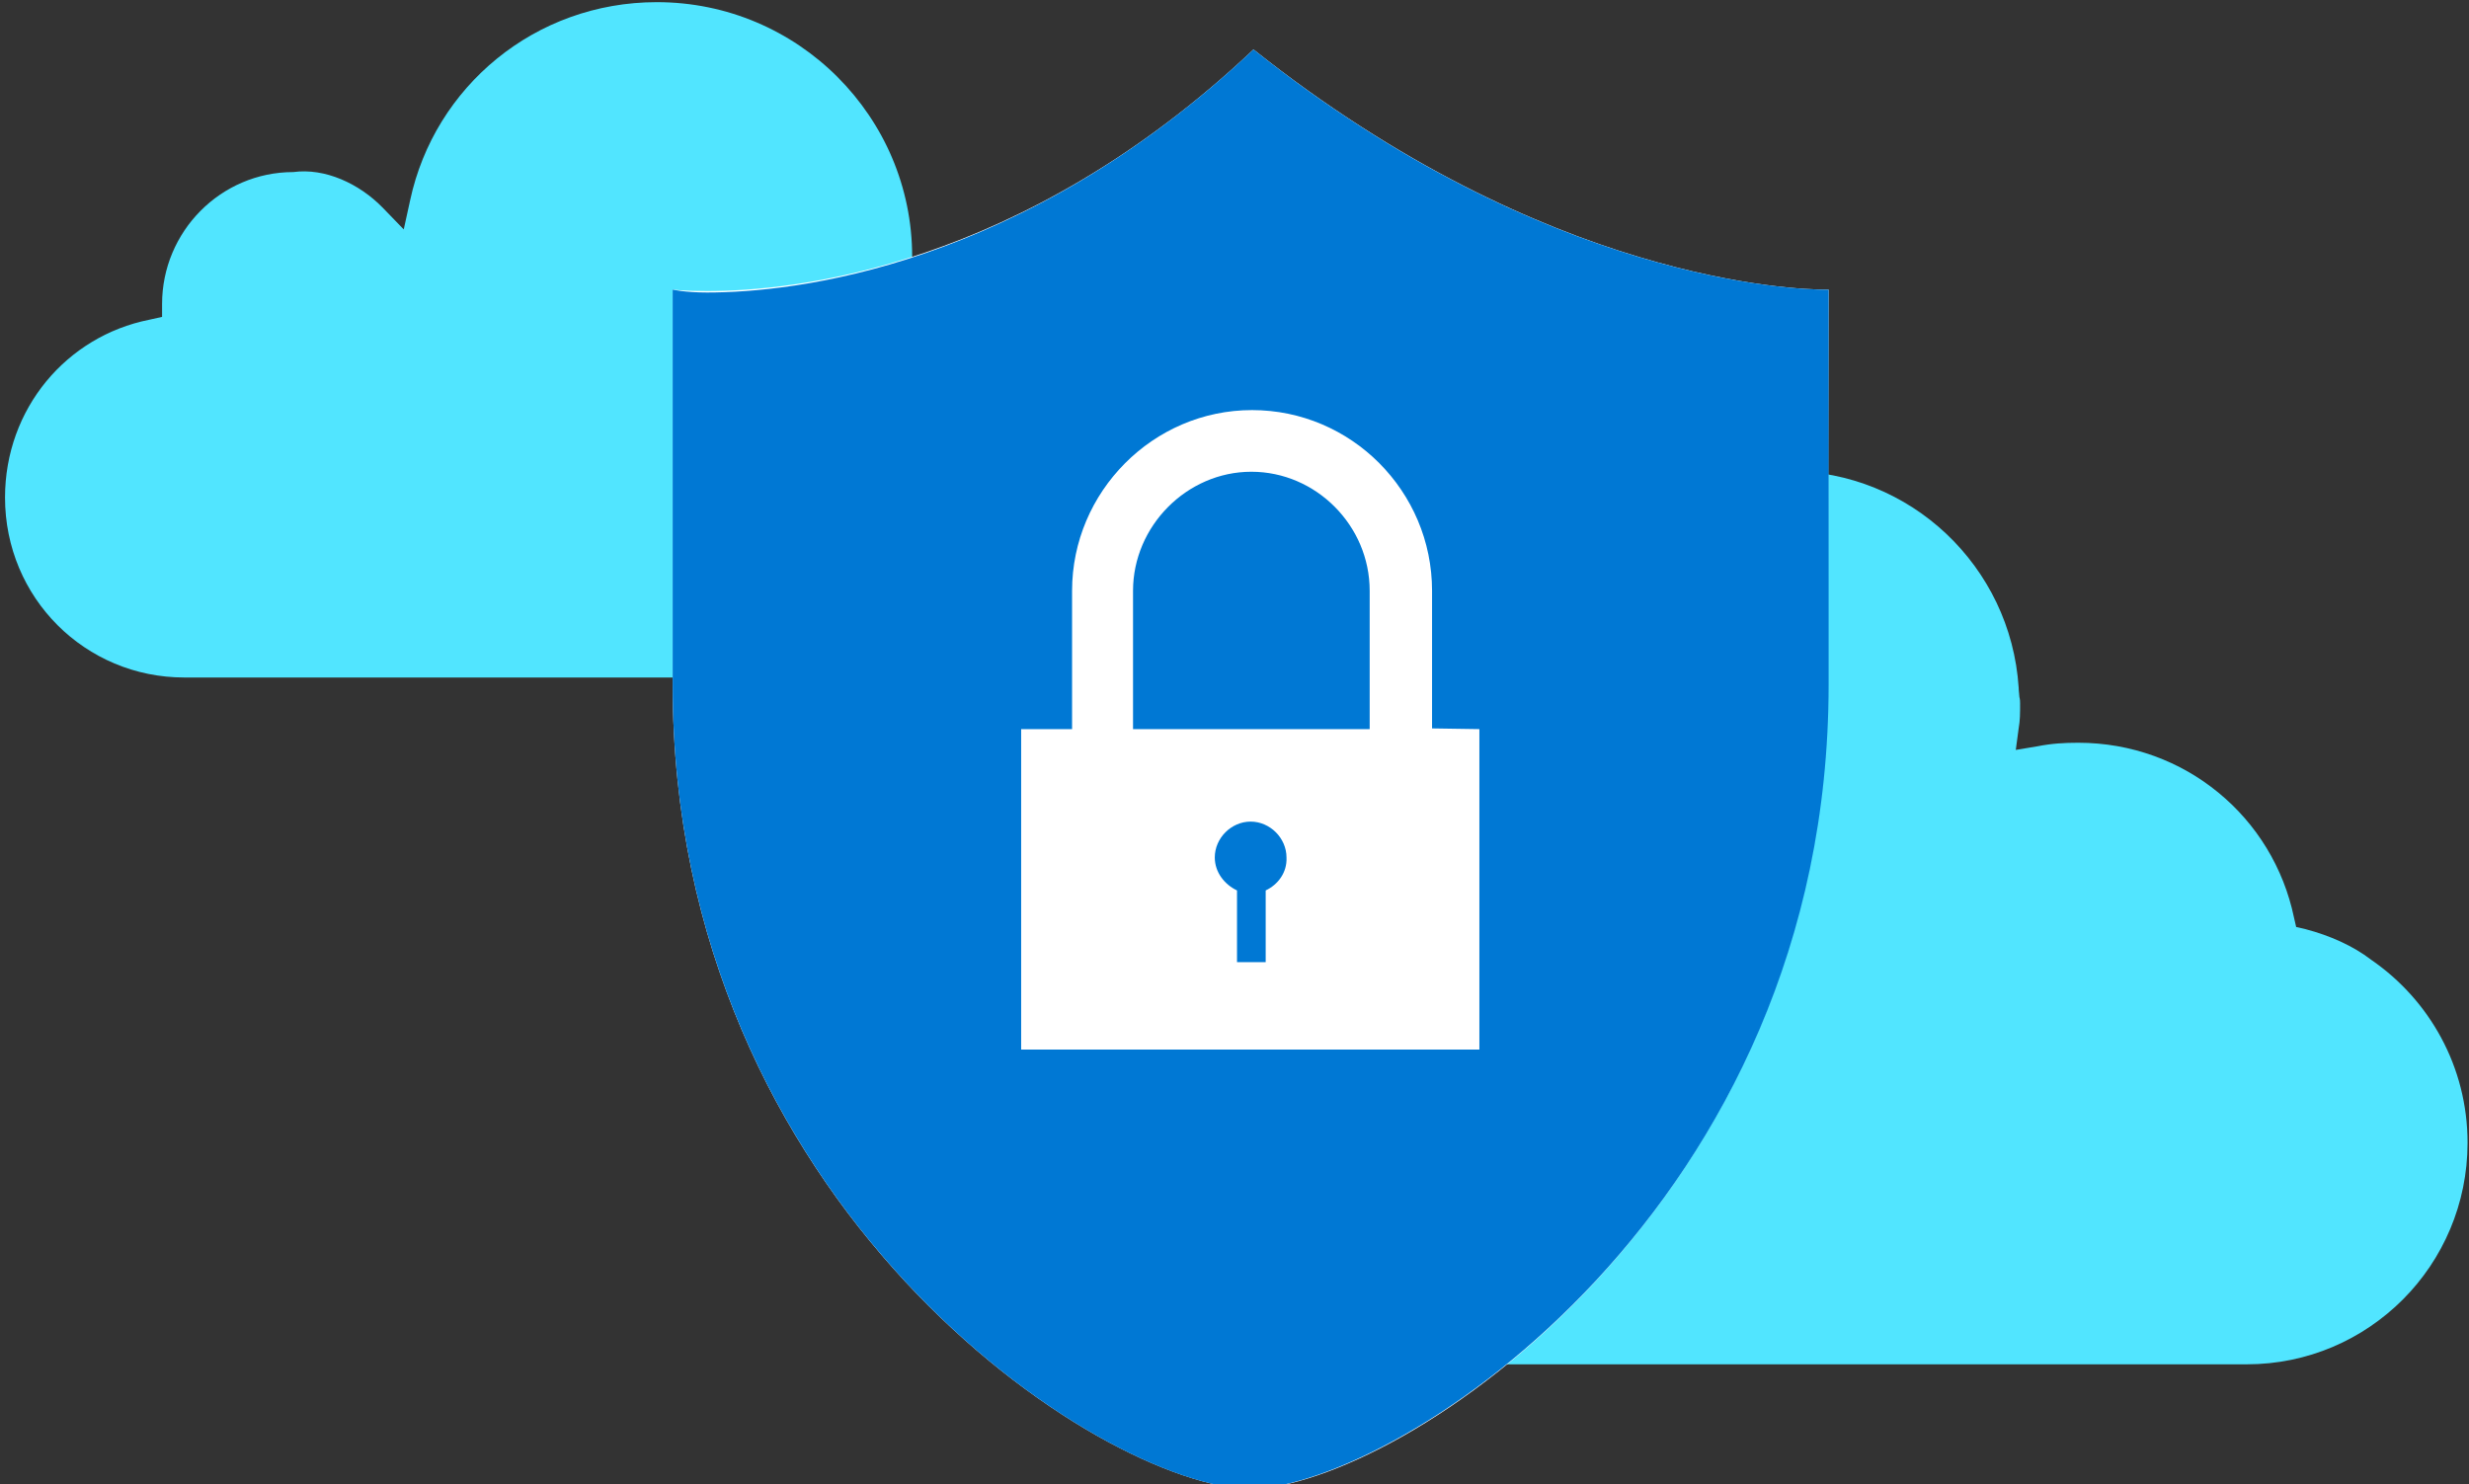 <?xml version="1.0" encoding="utf-8"?>
<!-- Generator: Adobe Illustrator 21.1.0, SVG Export Plug-In . SVG Version: 6.00 Build 0)  -->
<svg version="1.1" id="Layer_1" xmlns="http://www.w3.org/2000/svg" xmlns:xlink="http://www.w3.org/1999/xlink" x="0px" y="0px"
	 viewBox="0 0 344.3 207" style="enable-background:new 0 0 344.3 207;" xml:space="preserve">
<rect x="0" y="0" width="344.3" height="207" fill="#333333" stroke="none"/>
<style type="text/css">
	.st0{fill:#51E5FF;}
	.st1{fill:#FFFFFF;}
	.st2{fill:#0078D4;}
</style>
<path class="st0" d="M187.3,190.5l62.1-127v2.2c17,0,31,13.3,32.1,30.2c0,0.5,0.1,1,0.1,1.3l0,0c0.1,0.4,0.1,0.7,0.1,0.9
	c0,1.4,0,2.4-0.2,3.5l-0.4,3l3-0.5c2-0.4,3.8-0.5,5.7-0.5c14.9,0,27.2,10.4,30.1,24.4l0.3,1.3l1.3,0.3c3.4,0.9,6.6,2.3,9.2,4.3l0,0
	l0,0c8.1,5.6,13.4,14.9,13.4,25.5c0,17.1-13.8,30.9-30.8,30.9l0,0l0,0l0,0l0,0l0,0l0,0l0,0l0,0l0,0l0,0l0,0l0,0l0,0l0,0l0,0l0,0l0,0
	l0,0l0,0l0,0l0,0l0,0l0,0l0,0l0,0l0,0l0,0l0,0l0,0l0,0l0,0l0,0l0,0l0,0l0,0l0,0l0,0l0,0l0,0l0,0l0,0l0,0l0,0l0,0l0,0l0,0l0,0l0,0
	l0,0l0,0l0,0l0,0l0,0l0,0l0,0l0,0l0,0l0,0l0,0l0,0l0,0l0,0l0,0l0,0l0,0l0,0l0,0l0,0l0,0l0,0l0,0l0,0l0,0l0,0l0,0l0,0l0,0l0,0l0,0
	l0,0l0,0l0,0l0,0l0,0l0,0l0,0l0,0l0,0l0,0l0,0l0,0l0,0l0,0l0,0l0,0l0,0l0,0l0,0l0,0l0,0l0,0l0,0l0,0l0,0l0,0l0,0l0,0l0,0l0,0l0,0
	l0,0l0,0l0,0l0,0l0,0l0,0l0,0l0,0l0,0l0,0l0,0l0,0l0,0l0,0l0,0l0,0l0,0l0,0l0,0l0,0l0,0l0,0l0,0l0,0l0,0l0,0l0,0l0,0l0,0l0,0l0,0
	l0,0l0,0l0,0l0,0l0,0l0,0l0,0l0,0l0,0l0,0l0,0l0,0l0,0l0,0l0,0l0,0l0,0l0,0l0,0l0,0l0,0l0,0l0,0l0,0l0,0l0,0l0,0l0,0l0,0l0,0l0,0
	l0,0l0,0l0,0l0,0l0,0l0,0l0,0l0,0l0,0l0,0l0,0l0,0l0,0l0,0l0,0l0,0l0,0l0,0l0,0l0,0l0,0l0,0l0,0l0,0l0,0l0,0l0,0l0,0l0,0l0,0l0,0
	l0,0l0,0l0,0l0,0l0,0l0,0l0,0l0,0l0,0l0,0l0,0l0,0l0,0l0,0l0,0l0,0l0,0l0,0l0,0l0,0l0,0l0,0l0,0l0,0l0,0l0,0l0,0l0,0l0,0l0,0l0,0
	l0,0l0,0l0,0l0,0l0,0l0,0l0,0l0,0l0,0l0,0l0,0l0,0l0,0l0,0l0,0l0,0l0,0l0,0l0,0l0,0l0,0l0,0l0,0l0,0l0,0l0,0l0,0l0,0l0,0l0,0l0,0
	l0,0l0,0l0,0l0,0l0,0l0,0l0,0l0,0l0,0l0,0l0,0l0,0l0,0l0,0l0,0l0,0l0,0l0,0l0,0l0,0l0,0l0,0l0,0l0,0l0,0l0,0l0,0l0,0l0,0l0,0l0,0
	l0,0l0,0l0,0l0,0l0,0l0,0l0,0l0,0l0,0l0,0l0,0l0,0l0,0l0,0l0,0l0,0l0,0l0,0l0,0l0,0l0,0l0,0l0,0l0,0l0,0l0,0l0,0l0,0l0,0l0,0l0,0
	l0,0l0,0l0,0l0,0l0,0l0,0l0,0l0,0l0,0l0,0l0,0l0,0l0,0l0,0l0,0l0,0l0,0l0,0l0,0l0,0l0,0l0,0l0,0l0,0l0,0l0,0l0,0l0,0l0,0l0,0l0,0
	l0,0l0,0l0,0l0,0l0,0l0,0l0,0l0,0l0,0l0,0l0,0l0,0l0,0l0,0l0,0l0,0l0,0l0,0l0,0l0,0l0,0l0,0l0,0l0,0l0,0l0,0l0,0l0,0l0,0l0,0l0,0
	l0,0l0,0l0,0l0,0l0,0l0,0l0,0l0,0l0,0l0,0l0,0l0,0l0,0l0,0l0,0l0,0l0,0l0,0l0,0l0,0l0,0l0,0l0,0l0,0l0,0l0,0l0,0l0,0l0,0l0,0l0,0
	l0,0l0,0l0,0l0,0l0,0l0,0l0,0l0,0l0,0l0,0l0,0l0,0l0,0l0,0l0,0l0,0l0,0l0,0l0,0l0,0l0,0l0,0l0,0l0,0l0,0l0,0l0,0l0,0l0,0l0,0l0,0
	l0,0l0,0l0,0l0,0l0,0l0,0l0,0l0,0l0,0l0,0l0,0l0,0l0,0l0,0l0,0l0,0l0,0l0,0l0,0l0,0l0,0l0,0l0,0l0,0l0,0l0,0l0,0l0,0l0,0l0,0l0,0
	l0,0l0,0l0,0l0,0l0,0l0,0l0,0l0,0l0,0l0,0l0,0l0,0l0,0l0,0l0,0l0,0l0,0l0,0l0,0l0,0l0,0l0,0l0,0l0,0l0,0l0,0l0,0l0,0l0,0l0,0h-126
	V190.5z"/>
<path class="st0" d="M53.4,29l2.9,3l0.9-4.1C60.6,12.1,74.6,0.3,91.6,0.3c19.7,0,35.6,16,35.6,35.5c0,4.3-0.9,8.5-2.4,12.5l2.1,0.8
	l-22.8,47.6v-2.2l0,0l0,0l0,0l0,0l0,0l0,0l0,0l0,0l0,0l0,0l0,0l0,0l0,0l0,0l0,0l0,0l0,0l0,0l0,0l0,0l0,0l0,0l0,0l0,0l0,0l0,0H104
	h-0.1h-0.1h-0.1h-0.1H103l0,0h-0.1h-0.1h-0.1h-0.1h-0.1h-0.1h-0.1h-0.1h-0.1H102h-0.1h-0.1h-0.1h0.3h-0.1h-0.1h-0.1h-0.1h-0.1h-0.1
	h-0.1h-0.1h-0.1H101h0h-0.1h-0.1h-0.1h-0.1h-0.1h-0.1h-0.1h-0.1h-0.1H100h-0.1h-0.1h-0.1h-0.1h-0.1h-0.1h-0.1h-0.1H99h-0.1h-0.1
	h-0.1h-0.1h-0.1h-0.1h-0.1H98h-0.1h-0.1h-0.1h-0.1h-0.1h-0.1h-0.1h-0.1h-0.1H97h-0.1h-0.1h-0.1h-0.1h-0.1h-0.1h-0.1h-0.1h-0.1h-0.2
	H95h-0.2h-0.2h-0.2h-0.2H94h-0.2h-0.2h-0.2h-0.2H93h-0.2h-0.2H93h-0.2h-0.2h-0.2h-0.2H92h0h-0.2h-0.2h-0.2h-0.2H91h-0.2h-0.2h-0.2
	h-0.2H90h0h-0.2h-0.2h-0.2h-0.2H89h0h-0.2h-0.2h-0.2h-0.2H88h-0.2h-0.2h-0.2h-0.2H87h-0.2h-0.2h-0.2h-0.2H86h-0.2h-0.2h-0.2h-0.2H85
	h-0.2h-0.2h-0.2h-0.2H84h-0.2h-0.2h-0.2h-0.2H83h-0.2h-0.2h-0.2h-0.2H82h-0.2h-0.2h-0.2h-0.2H81h-0.2h-0.2h-0.2h-0.2H80h-0.2h-0.2
	h-0.2h-0.2H79h-0.2h-0.2h-0.2h-0.2H78h-0.2h-0.2h-0.2H77h-0.2h-0.2h-0.2h-0.2H76h-0.2h-0.2h-0.2H75h-0.2h-0.2h-0.2h-0.2H74h-0.2
	h-0.2h-0.2H73h-0.2h-0.2h-0.2h-0.2H72h-0.2h-0.2h-0.2H71h-0.2h-0.2h-0.2h-0.2H70h-0.2h-0.2h-0.2H69h-0.2h-0.2h-0.2h-0.2H68h-0.2
	h-0.2h-0.2h-0.2H67h-0.2h-0.2H66h-0.2h-0.2h-0.2h-0.2H65h-0.2h-0.2h-0.2H64h-0.2h-0.2h-0.2h-0.2H63h-0.2h-0.2h-0.2h-0.2H62h-0.2
	h-0.2H61h-0.2h-0.2h-0.2h-0.2H60h-0.2h-0.2h-0.2H59h-0.2h-0.2h-0.2h-0.2H58h-0.2h-0.2h-0.2h-0.2H57h-0.2h-0.2H56h-0.2h-0.2h-0.2
	h-0.2H55h-0.2h-0.2h-0.2H54h-0.2h-0.2h-0.2h-0.2H53h-0.2h-0.2h-0.2h-0.2H52h-0.2h-0.2h-0.2H51h-0.2h-0.2h-0.2h-0.2H50h-0.2h-0.2
	h-0.2h-0.2H49h-0.2h-0.2h-0.2H48h-0.2h-0.2h-0.2h-0.2H47h-0.2h-0.2h-0.2h-0.2H46h-0.2h-0.2h-0.2h-0.2H45h-0.2h-0.2h-0.2h-0.2H44
	h-0.2h-0.2h-0.2h-0.2H43h-0.2h-0.2h-0.2h-0.2H42h-0.2h-0.2h-0.2h-0.2H41h-0.2h-0.2h-0.2h-0.2H40h-0.2h-0.2h-0.2h-0.2H39h0h-0.2h-0.2
	h-0.2h-0.2H38h0h-0.2h-0.2h-0.2h-0.2H37h-0.2h-0.2h-0.2h-0.2H36h-0.2H36h-0.2h-0.2h-0.2h-0.2H35h0h-0.2h-0.2h-0.2h-0.2H34h-0.2h-0.2
	h-0.1h-0.1h-0.1h-0.1h-0.1H33h-0.1h-0.1h-0.1h-0.1h-0.1h-0.1H32h-0.1h-0.1h-0.1h-0.1h-0.1h-0.1h-0.1H31h-0.1h-0.1h-0.1h-0.1h-0.1
	h-0.1h-0.1H30h-0.1h-0.1h-0.1h-0.1h-0.1h-0.1h-0.1h-0.1H29h-0.1h-0.1h-0.1h-0.1h-0.1h-0.1h-0.1h-0.1h-0.1H28h-0.1h-0.1h-0.1h-0.1
	h-0.1h-0.1h-0.1h-0.1h-0.1H27h0l0,0h-0.1h-0.1h-0.1h-0.1h-0.1h-0.1h-0.1h-0.1h-0.1H26h-0.1h-0.1h-0.1H26l0,0h-0.1h-0.1h-0.1l0,0l0,0
	l0,0l0,0l0,0l0,0l0,0l0,0l0,0l0,0l0,0l0,0l0,0l0,0l0,0l0,0l0,0l0,0l0,0l0,0l0,0l0,0l0,0l0,0l0,0l0,0c-13.8,0-25-11.1-25-25.1
	c0-12.4,8.6-22.5,20.1-24.8l1.8-0.4v-1.8l0,0l0,0l0,0l0,0l0,0l0,0l0,0l0,0l0,0l0,0l0,0l0,0l0,0l0,0l0,0l0,0l0,0l0,0l0,0l0,0l0,0l0,0
	l0,0l0,0l0,0l0,0l0,0l0,0l0,0l0,0l0,0l0,0l0,0l0,0l0,0l0,0l0,0l0,0l0,0l0,0l0,0l0,0l0,0l0,0l0,0l0,0l0,0l0,0l0,0l0,0l0,0l0,0l0,0
	l0,0l0,0l0,0l0,0l0,0l0,0l0,0l0,0l0,0l0,0l0,0l0,0l0,0l0,0l0,0l0,0l0,0l0,0l0,0l0,0l0,0l0,0l0,0l0,0l0,0l0,0l0,0l0,0l0,0l0,0l0,0
	l0,0l0,0l0,0l0,0l0,0l0,0l0,0l0,0l0,0l0,0l0,0l0,0l0,0l0,0l0,0l0,0l0,0l0,0l0,0l0,0l0,0l0,0l0,0l0,0l0,0l0,0l0,0l0,0l0,0l0,0l0,0
	l0,0l0,0l0,0l0,0l0,0l0,0l0,0l0,0l0,0l0,0l0,0l0,0l0,0l0,0l0,0l0,0l0,0l0,0l0,0l0,0l0,0l0,0l0,0l0,0l0,0l0,0l0,0l0,0l0,0l0,0l0,0
	l0,0l0,0l0,0l0,0l0,0l0,0l0,0l0,0l0,0l0,0l0,0l0,0l0,0l0,0l0,0l0,0l0,0l0,0l0,0l0,0l0,0l0,0l0,0l0,0l0,0l0,0l0,0l0,0l0,0l0,0l0,0
	l0,0l0,0l0,0l0,0l0,0l0,0l0,0l0,0l0,0l0,0l0,0l0,0l0,0l0,0l0,0l0,0l0,0l0,0l0,0l0,0l0,0l0,0l0,0l0,0l0,0l0,0l0,0l0,0l0,0l0,0l0,0
	l0,0l0,0l0,0l0,0l0,0l0,0l0,0l0,0l0,0l0,0l0,0l0,0l0,0l0,0l0,0l0,0l0,0l0,0l0,0l0,0l0,0l0,0l0,0l0,0l0,0l0,0l0,0l0,0l0,0l0,0l0,0
	l0,0l0,0l0,0l0,0l0,0l0,0l0,0l0,0l0,0l0,0l0,0l0,0l0,0l0,0l0,0l0,0l0,0l0,0l0,0l0,0l0,0l0,0l0,0l0,0l0,0l0,0l0,0l0,0l0,0l0,0l0,0
	l0,0l0,0l0,0l0,0l0,0l0,0l0,0l0,0l0,0l0,0l0,0l0,0l0,0l0,0l0,0l0,0l0,0l0,0l0,0l0,0l0,0l0,0l0,0l0,0l0,0l0,0l0,0l0,0l0,0l0,0l0,0
	l0,0l0,0l0,0l0,0l0,0l0,0l0,0l0,0l0,0l0,0l0,0l0,0l0,0l0,0l0,0l0,0l0,0l0,0l0,0l0,0l0,0l0,0l0,0l0,0l0,0l0,0l0,0l0,0l0,0l0,0l0,0
	l0,0l0,0l0,0l0,0l0,0l0,0l0,0l0,0l0,0l0,0l0,0l0,0l0,0l0,0l0,0l0,0l0,0l0,0l0,0l0,0l0,0l0,0l0,0l0,0l0,0l0,0l0,0l0,0l0,0l0,0l0,0
	l0,0l0,0l0,0l0,0l0,0l0,0l0,0l0,0l0,0l0,0l0,0l0,0l0,0l0,0l0,0l0,0l0,0l0,0l0,0l0,0l0,0l0,0l0,0l0,0l0,0l0,0l0,0l0,0l0,0l0,0l0,0
	l0,0l0,0l0,0l0,0l0,0l0,0l0,0l0,0l0,0l0,0l0,0l0,0l0,0l0,0l0,0l0,0l0,0l0,0l0,0l0,0l0,0l0,0l0,0l0,0l0,0l0,0l0,0l0,0l0,0l0,0l0,0
	l0,0l0,0l0,0l0,0l0,0l0,0l0,0l0,0l0,0l0,0l0,0l0,0l0,0l0,0l0,0l0,0l0,0l0,0l0,0l0,0l0,0l0,0l0,0l0,0l0,0l0,0l0,0l0,0l0,0l0,0l0,0
	l0,0l0,0l0,0l0,0l0,0l0,0l0,0l0,0l0,0l0,0l0,0l0,0l0,0l0,0l0,0l0,0l0,0l0,0l0,0l0,0l0,0l0,0l0,0l0,0l0,0l0,0l0,0l0,0l0,0l0,0l0,0
	l0,0l0,0l0,0l0,0l0,0l0,0l0,0l0,0l0,0l0,0l0,0l0,0l0,0l0,0l0,0l0,0l0,0l0,0l0,0l0,0l0,0l0,0l0,0l0,0l0,0c0-10.1,8.2-18.4,18.3-18.4
	C45.3,23.4,50.1,25.6,53.4,29z"/>
<path class="st1" d="M254.9,95.5c0,72.8-59.7,111.9-80.6,112.2c0.2,0,0.2,0,0.4,0H174c0.2,0,0.2,0,0.4,0
	c-21.1-0.4-80.6-39.5-80.6-112.2c0-15.2,0-55.1,0-55.1s1.7,0.2,4.8,0.2c11.9,0,43.8-3.1,76.2-33.7c40.9,32.5,75.8,33.5,79.8,33.5
	c0.2,0,0.4,0,0.4,0S254.9,80.3,254.9,95.5z"/>
<path class="st2" d="M254.6,40.4c-4,0-39-1-79.8-33.5c-32.4,30.6-64.3,33.9-76.2,33.9c-3.1,0-4.8-0.4-4.8-0.4s0,39.9,0,55.1
	c0,72.8,59.7,111.9,80.6,112.2c20.9-0.6,80.6-39.5,80.6-112.2c0-15.2,0-55.1,0-55.1S254.8,40.4,254.6,40.4z"/>
<path class="st1" d="M199.7,101.6V82.4c0-13.9-11.3-25.2-25.1-25.2s-25.1,11.4-25.1,25.2v19.3h-7.1v44.7h63.9v-44.7L199.7,101.6
	L199.7,101.6z M158,98.8V82.4c0-9,7.5-16.6,16.5-16.6S191,73.3,191,82.4v19.3h-33V98.8z M176.5,124.2v10h-4v-10
	c-1.7-0.8-3.1-2.5-3.1-4.6c0-2.7,2.3-5,5-5s5,2.3,5,5C179.5,121.7,178.2,123.4,176.5,124.2z"/>
</svg>
